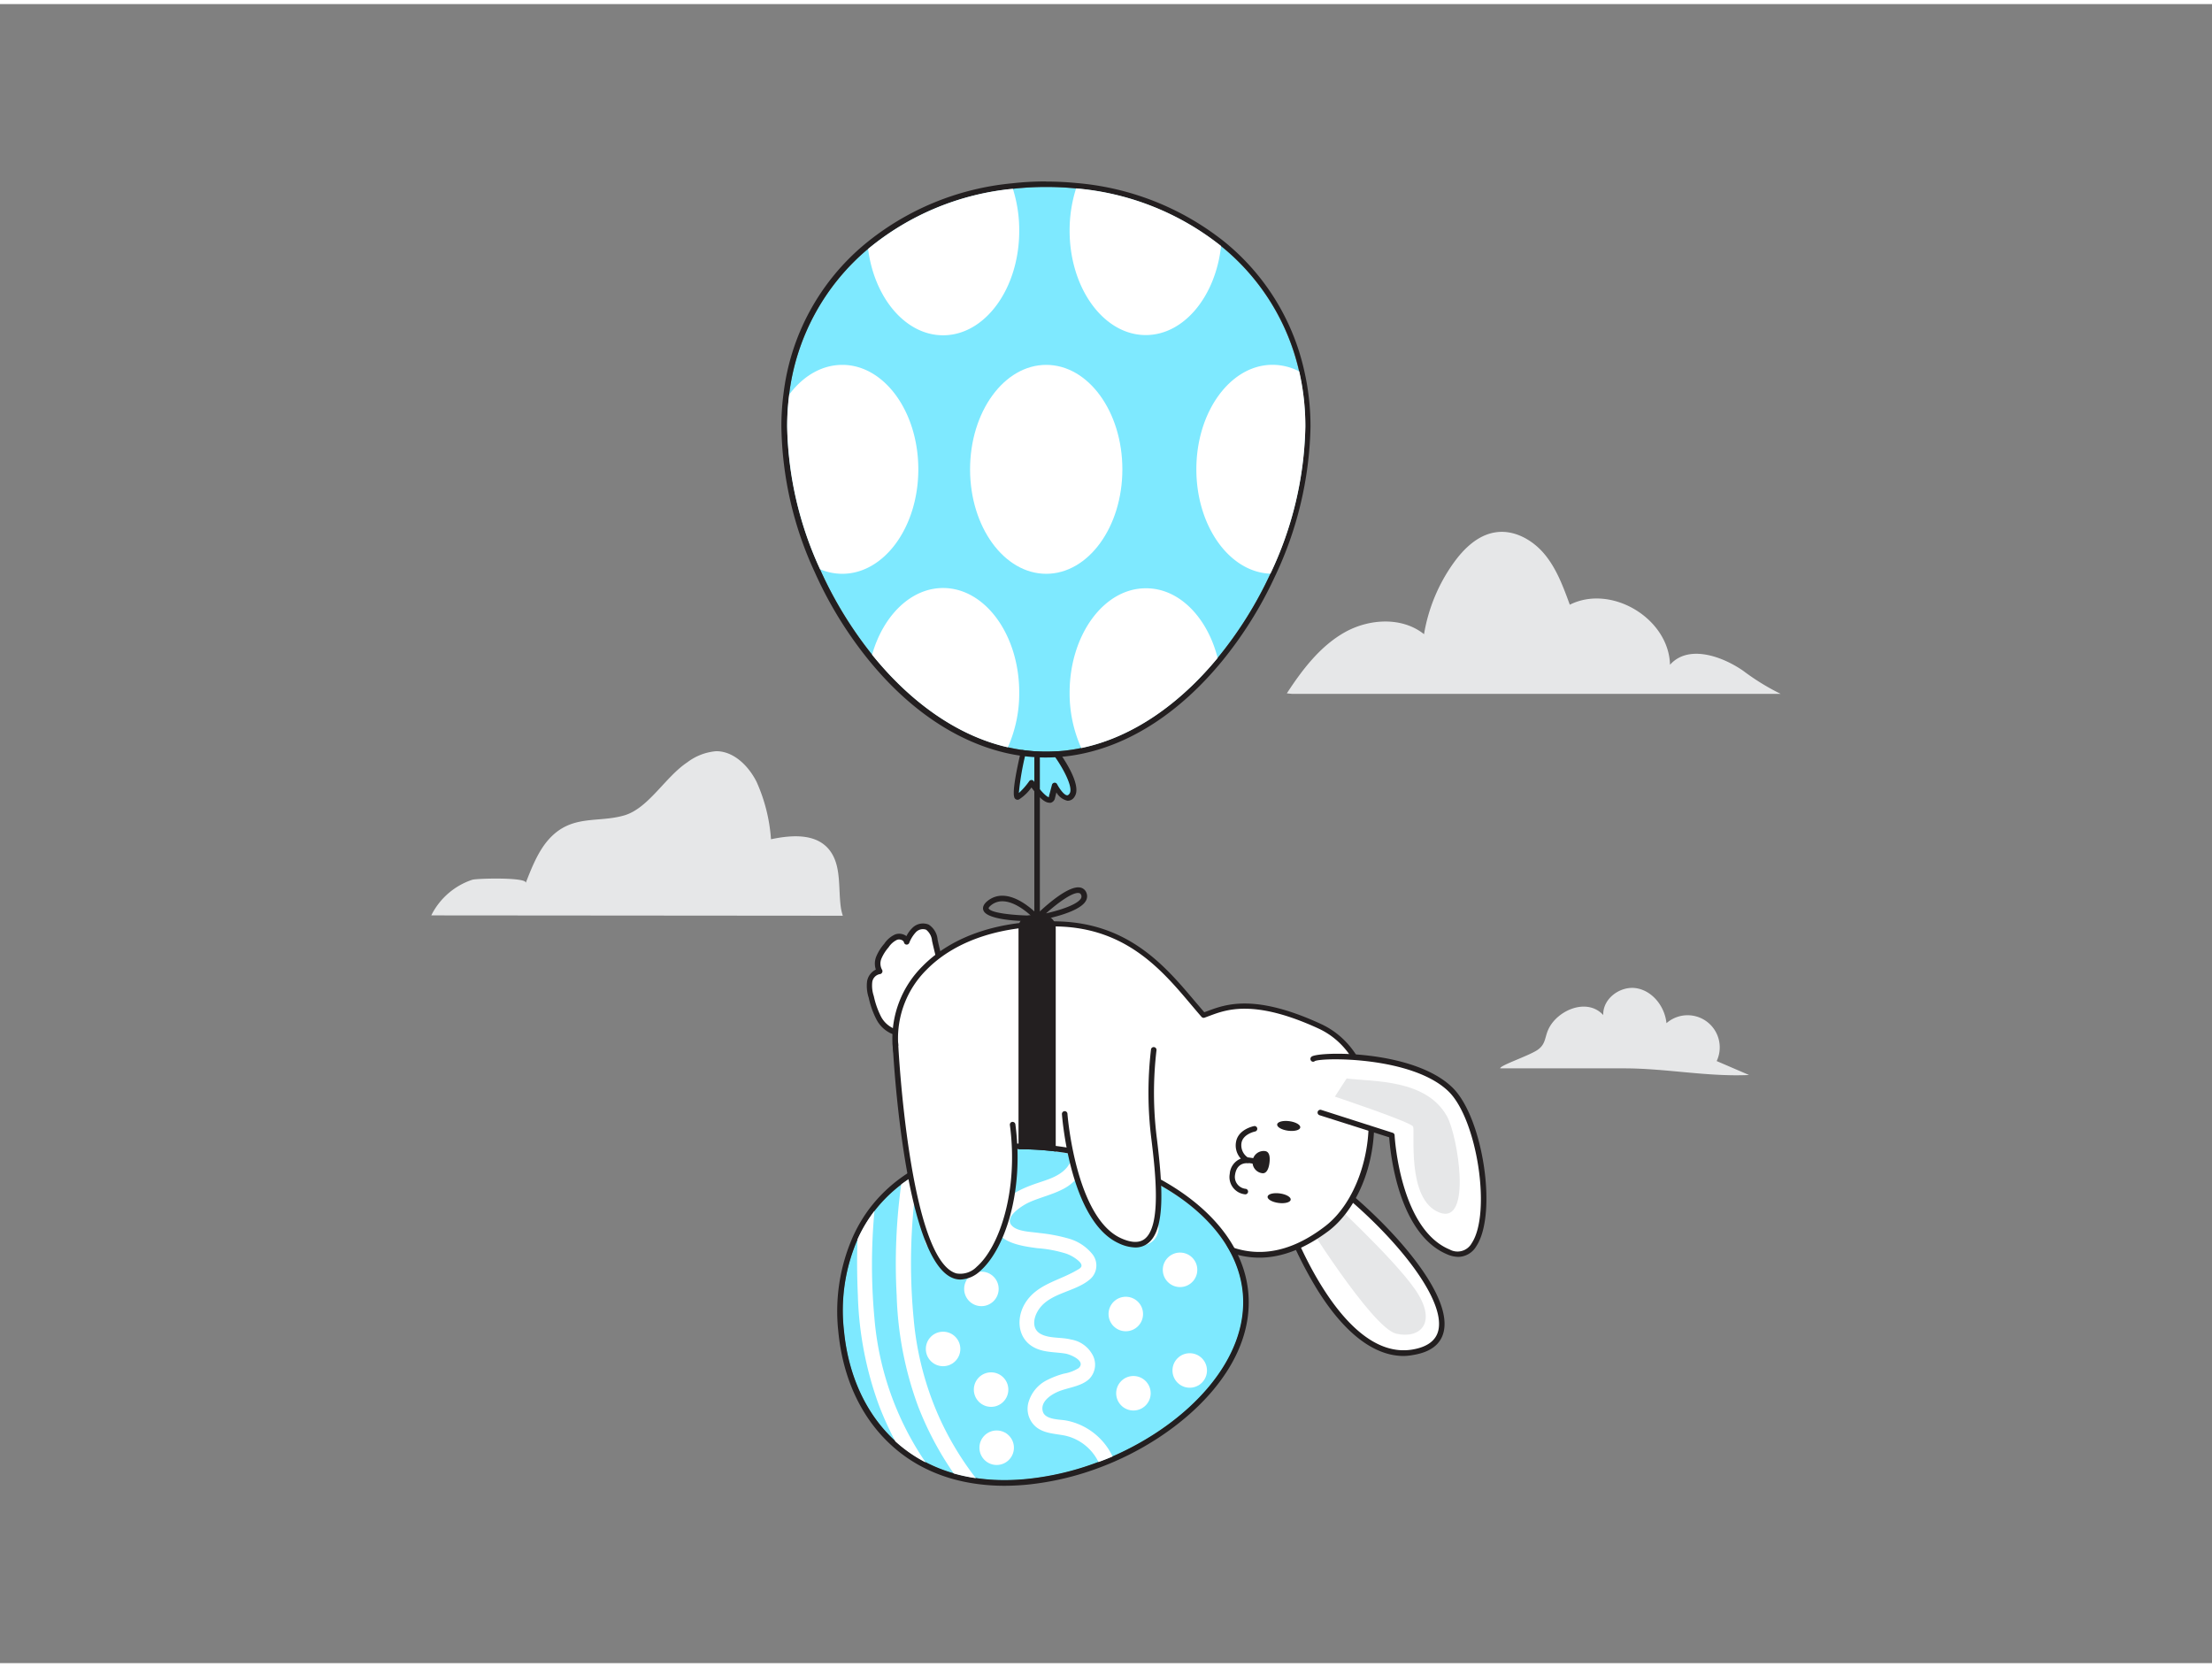 <svg xmlns="http://www.w3.org/2000/svg" viewBox="0 0 400 300" width="406" height="306" class="illustration styles_illustrationTablet__1DWOa"><rect x="0" y="0" width="400" height="300" fill="#808080" stroke="none"/><g id="_454_easter_balloon_flatline" data-name="#454_easter_balloon_flatline"><path d="M289.92,182.81c-.12-3,3.14-5.36,6.06-4.84s5.08,3.36,5.37,6.31a5.81,5.81,0,0,1,9.08,6.85l5.85,2.52c-7.53.35-15-1.2-22.55-1.2H271.29c-.13-.52,5.34-2.32,6.81-3.38s1.22-2.31,1.95-3.79C281.7,181.9,287,179.63,289.92,182.81Z" fill="#e6e7e8"></path><path d="M169,169.31a3.22,3.22,0,0,0-1.34-2.37,2.18,2.18,0,0,0-2.36.48,6.37,6.37,0,0,0-1.37,2.15,1.46,1.46,0,0,0-1.93-.84,4.21,4.21,0,0,0-1.77,1.53,7.91,7.91,0,0,0-1.38,2.2,2.73,2.73,0,0,0,.19,2.49,2.2,2.2,0,0,0-1.81,1.85,6.41,6.41,0,0,0,.28,2.74,15.82,15.82,0,0,0,1.34,3.81,5.25,5.25,0,0,0,3,2.56c2,.55,4.08-.55,5.58-2C172.32,179.33,170.27,175,169,169.31Z" fill="#fff"></path><path d="M163,186.56a4.45,4.45,0,0,1-1.23-.17,5.66,5.66,0,0,1-3.29-2.8,15.75,15.75,0,0,1-1.39-3.92,6.82,6.82,0,0,1-.29-3,2.91,2.91,0,0,1,1.58-2.08,3.41,3.41,0,0,1,.06-2.33,8.39,8.39,0,0,1,1.46-2.34,4.68,4.68,0,0,1,2-1.7,2.2,2.2,0,0,1,1.77.16,2,2,0,0,1,.24.16,5.4,5.4,0,0,1,1.11-1.52,2.7,2.7,0,0,1,2.93-.56,3.6,3.6,0,0,1,1.6,2.72c.17.81.36,1.59.55,2.35,1.13,4.61,2.1,8.59-2.26,12.73A7.59,7.59,0,0,1,163,186.56Zm-.4-17.42a1.1,1.1,0,0,0-.37.06,3.76,3.76,0,0,0-1.55,1.37,7.61,7.61,0,0,0-1.3,2.06,2.3,2.3,0,0,0,.13,2,.5.5,0,0,1,0,.5.5.5,0,0,1-.42.28,1.71,1.71,0,0,0-1.36,1.44,5.91,5.91,0,0,0,.28,2.53,15.08,15.08,0,0,0,1.29,3.68,4.79,4.79,0,0,0,2.69,2.33c2.2.61,4.31-1.1,5.11-1.86,3.94-3.75,3.07-7.29,2-11.78-.19-.76-.38-1.55-.56-2.37h0a2.86,2.86,0,0,0-1.07-2,1.74,1.74,0,0,0-1.81.41,6,6,0,0,0-1.25,2,.5.5,0,0,1-.51.28.49.49,0,0,1-.43-.39.64.64,0,0,0-.32-.39A1.27,1.27,0,0,0,162.58,169.14Z" fill="#231f20"></path><path d="M232.23,218.91s9.32,27.2,23.23,24.91-2.52-22.37-17.17-32.69" fill="#fff"></path><path d="M253.83,244.46c-5.34,0-10.71-4.1-15.63-12a75.34,75.34,0,0,1-6.45-13.42.51.51,0,0,1,.31-.64.51.51,0,0,1,.64.32c.09.26,9.32,26.76,22.68,24.58,2.7-.45,4.29-1.62,4.72-3.48,1.48-6.47-10.46-20.12-22.1-28.31a.5.5,0,0,1-.12-.7.49.49,0,0,1,.69-.12c10.55,7.43,24.24,21.76,22.5,29.36-.52,2.29-2.38,3.72-5.53,4.23A9.88,9.88,0,0,1,253.83,244.46Z" fill="#231f20"></path><path d="M239.22,215s12.57,11.49,16.68,17.43,1,9-3.41,8S235.41,219,235.41,219Z" fill="#e6e7e8"></path><path d="M238.61,184.79c-13.16-6-18.09-2.89-21-2-5.52-6.26-12-16-26.1-16.51-19.25-.62-30.27,9.7-29.63,21.62s20.86,23.48,20.86,23.48,28.77,12.27,32.25,9.19c.39-.35,10.22,12.18,25,.74C250.06,213.56,251.72,190.82,238.61,184.79Z" fill="#fff"></path><path d="M227.74,226.68q-6.31,0-12.32-5.16l-.4-.34c-4.58,2.46-29.57-8.07-32.47-9.31C181.67,211.36,162,200,161.39,188a18.45,18.45,0,0,1,5.41-14c5.46-5.58,14.23-8.48,24.74-8.12,12.7.41,19.25,8.18,24.52,14.42l1.71,2,.69-.25c3.16-1.17,8.43-3.14,20.36,2.35h0c5.32,2.44,8.69,7.69,9.5,14.79,1,8.88-2.28,18.17-8,22.61C236.05,225,231.85,226.68,227.74,226.68ZM215,220.08c.27,0,.58.26,1.07.69,7.5,6.44,15.45,6.5,23.62.18,5.39-4.17,8.6-13.3,7.64-21.71-.77-6.73-3.94-11.7-8.92-14h0c-11.56-5.31-16.59-3.44-19.6-2.32-.38.14-.72.27-1,.37a.5.5,0,0,1-.53-.15c-.63-.71-1.27-1.48-1.94-2.27-5.14-6.09-11.54-13.67-23.8-14.07-10.19-.32-18.72,2.45-24,7.83a17.47,17.47,0,0,0-5.13,13.26c.62,11.51,20.41,23,20.61,23.07,11,4.67,29.3,11.34,31.67,9.25A.48.48,0,0,1,215,220.08Z" fill="#231f20"></path><path d="M186.41,165.31h2.27a1.73,1.73,0,0,1,1.73,1.73V211.9a0,0,0,0,1,0,0h-5.73a0,0,0,0,1,0,0V167A1.73,1.73,0,0,1,186.41,165.31Z" fill="#231f20"></path><path d="M190.41,212.4h-5.73a.5.5,0,0,1-.5-.5V167a2.23,2.23,0,0,1,2.23-2.23h2.27a2.23,2.23,0,0,1,2.23,2.23V211.9A.51.51,0,0,1,190.41,212.4Zm-5.23-1h4.73V167a1.24,1.24,0,0,0-1.23-1.23h-2.27a1.23,1.23,0,0,0-1.23,1.23Z" fill="#231f20"></path><path d="M185.62,266.73a37.39,37.39,0,0,1-9.15-.17,31.26,31.26,0,0,1-4-.85,27.18,27.18,0,0,1-5.06-2,25.61,25.61,0,0,1-5.48-3.8c-5.39-4.89-8.56-12-9.33-20a32.25,32.25,0,0,1,2.48-16.56,25.51,25.51,0,0,1,3.06-5.12h0a26.1,26.1,0,0,1,8-6.83,34.56,34.56,0,0,1,13.83-4.11,51.18,51.18,0,0,1,13.84.64c.92.17,1.84.36,2.75.57,14.45,3.39,27.07,12.56,28.22,24.48,1.16,12.08-9.76,23.61-23.53,29.64-.84.36-1.69.71-2.55,1A50.59,50.59,0,0,1,185.62,266.73Z" fill="#7ee9ff"></path><path d="M184.41,207.07a52.51,52.51,0,0,1,9.34.85c.92.17,1.84.36,2.75.57,14.45,3.39,27.07,12.56,28.22,24.48,1.16,12.08-9.76,23.61-23.53,29.64-.84.36-1.69.71-2.55,1a50.59,50.59,0,0,1-13,3.09c-1.37.13-2.7.2-4,.2a34.2,34.2,0,0,1-5.15-.37,31.26,31.26,0,0,1-4-.85,27.18,27.18,0,0,1-5.06-2,25.61,25.61,0,0,1-5.48-3.8c-5.39-4.89-8.56-12-9.33-20a32.25,32.25,0,0,1,2.48-16.56,25.51,25.51,0,0,1,3.06-5.12h0a26.1,26.1,0,0,1,8-6.83,34.56,34.56,0,0,1,13.83-4.11c1.48-.14,3-.21,4.5-.21m0-1c-1.55,0-3.1.07-4.6.22a35.62,35.62,0,0,0-14.23,4.23,27,27,0,0,0-8.2,7,.39.39,0,0,0-.08.1,26.79,26.79,0,0,0-3.14,5.27A33.45,33.45,0,0,0,151.59,240c.82,8.53,4.16,15.67,9.66,20.66a26.35,26.35,0,0,0,5.7,3.95,28.74,28.74,0,0,0,5.23,2.06,32.21,32.21,0,0,0,4.15.88,36.39,36.39,0,0,0,5.29.38c1.33,0,2.71-.07,4.1-.2A51.7,51.7,0,0,0,199,264.58c.84-.32,1.72-.67,2.6-1.06,12.93-5.65,25.4-17.32,24.12-30.64-1.26-13.12-15.46-22.19-29-25.36-.91-.22-1.86-.41-2.8-.58a53.35,53.35,0,0,0-9.52-.87Z" fill="#231f20"></path><path d="M198.64,263.64a8.86,8.86,0,0,0-6-4.77c-1.78-.37-3.71-.35-5.21-1.51a4.29,4.29,0,0,1-1.36-4.79,6.49,6.49,0,0,1,3.29-3.76,15.83,15.83,0,0,1,3-1.15,7.39,7.39,0,0,0,2.68-1c1.43-1.28-1.49-2.49-2.37-2.63-1.76-.29-3.57-.19-5.25-.91-3.31-1.42-3.8-5.21-2.11-8.09,2.08-3.53,6.09-4.13,9.38-6.06.34-.2.89-.44.88-.86s-.46-.79-.71-1a6.89,6.89,0,0,0-2-1.14,22.85,22.85,0,0,0-5.25-1c-2.91-.39-8.06-1.05-7.7-5.1.35-3.76,4.46-5.58,7.55-6.63,1.82-.62,3.93-1.19,5.28-2.66a3.84,3.84,0,0,0,1.09-2.62c.92.17,1.84.36,2.75.57a8.21,8.21,0,0,1-4.31,5.73c-2,1.05-4.16,1.51-6.18,2.42-1.13.51-4.66,2.66-3.1,4.22C184,222,186.52,222,188,222.23a30.25,30.25,0,0,1,5.25,1,8.45,8.45,0,0,1,4.29,2.82,3.28,3.28,0,0,1-.43,4.54c-2.81,2.42-7.62,2.41-9.53,5.89-.75,1.36-.94,3.15.62,4s3.7.55,5.46,1a5.43,5.43,0,0,1,3.86,2.69,3.68,3.68,0,0,1-.53,4.42c-1.38,1.33-3.6,1.54-5.33,2.19-1.39.52-3.57,1.82-3.1,3.67.39,1.55,3,1.46,4.18,1.67a11.54,11.54,0,0,1,4.62,1.95,11.75,11.75,0,0,1,3.83,4.56C200.35,263,199.5,263.32,198.64,263.64Z" fill="#fff"></path><path d="M176.47,266.56a31.26,31.26,0,0,1-4-.85A58,58,0,0,1,166,253.5a63.17,63.17,0,0,1-3.85-19.95,105.72,105.72,0,0,1,.82-20.12,26.19,26.19,0,0,1,3.12-2c-.38,2-.66,4.08-.87,6.14a105.47,105.47,0,0,0,0,20.18,55.52,55.52,0,0,0,4.58,17.71A54.66,54.66,0,0,0,176.47,266.56Z" fill="#fff"></path><path d="M167.4,263.72a25.61,25.61,0,0,1-5.48-3.8,58.39,58.39,0,0,1-2.94-6.44,62.9,62.9,0,0,1-3.85-19.95c-.15-3.38-.19-6.78-.06-10.18a25.51,25.51,0,0,1,3.06-5.12,105.42,105.42,0,0,0,0,19.46,54.23,54.23,0,0,0,9.24,26Z" fill="#fff"></path><circle cx="177.47" cy="232.33" r="3.12" fill="#fff"></circle><circle cx="170.28" cy="222.88" r="3.12" fill="#fff"></circle><circle cx="170.54" cy="243.19" r="3.12" fill="#fff"></circle><circle cx="203.58" cy="236.87" r="3.12" fill="#fff"></circle><circle cx="179.22" cy="250.54" r="3.12" fill="#fff"></circle><circle cx="215.14" cy="247.08" r="3.12" fill="#fff"></circle><circle cx="213.39" cy="228.88" r="3.12" fill="#fff"></circle><circle cx="206.39" cy="221.34" r="3.12" fill="#fff"></circle><circle cx="180.23" cy="261.05" r="3.12" fill="#fff"></circle><circle cx="204.96" cy="251.2" r="3.12" fill="#fff"></circle><path d="M192.5,200.69s1.41,19,10,22.93,7.35-8.76,6.23-18.32a65.44,65.44,0,0,1-.09-16.18" fill="#fff"></path><path d="M205.28,224.84a7.44,7.44,0,0,1-3-.77c-8.72-4-10.19-22.55-10.25-23.34a.51.51,0,0,1,.47-.54.5.5,0,0,1,.53.47c0,.18,1.48,18.77,9.67,22.5,1.83.83,3.25.89,4.23.18,3.14-2.29,2-12.11,1.29-18a66.79,66.79,0,0,1-.08-16.32.49.49,0,0,1,.57-.41.51.51,0,0,1,.42.57,65.76,65.76,0,0,0,.08,16.05c1,8.23,1.64,16.47-1.69,18.9A3.65,3.65,0,0,1,205.28,224.84Z" fill="#231f20"></path><path d="M161.89,187.93s2,39.59,10.9,42.09c5.35,1.49,12.47-11.08,10.31-27.39" fill="#fff"></path><path d="M173.68,230.64a4,4,0,0,1-1-.14c-9.18-2.57-11.18-40.92-11.26-42.55a.5.5,0,0,1,.48-.52.49.49,0,0,1,.52.47c0,.4,2,39.26,10.53,41.63a4.13,4.13,0,0,0,3.67-1.2c4.09-3.56,7.59-13.75,6-25.64a.5.5,0,0,1,.43-.56.51.51,0,0,1,.56.43c1.64,12.36-2,22.7-6.35,26.52A5.52,5.52,0,0,1,173.68,230.64Z" fill="#231f20"></path><ellipse cx="233.03" cy="202.85" rx="0.87" ry="2.11" transform="translate(1.33 407.22) rotate(-82.45)" fill="#231f20"></ellipse><ellipse cx="231.3" cy="215.92" rx="0.87" ry="2.11" transform="translate(-13.13 416.85) rotate(-82.45)" fill="#231f20"></ellipse><path d="M228.25,211.41a2,2,0,0,1,.52-4c.76.1.93,1,.79,2.13S229,211.51,228.25,211.41Z" fill="#231f20"></path><path d="M225.17,215.22h-.08a3.14,3.14,0,0,1-2.71-3.7,3.18,3.18,0,0,1,2-2.75,3.53,3.53,0,0,1-.87-3c.39-2.31,3.14-2.85,3.26-2.88a.5.5,0,0,1,.58.4.5.5,0,0,1-.4.58s-2.18.44-2.45,2.07a2.66,2.66,0,0,0,1.3,2.72.52.52,0,0,1,.24.59.49.49,0,0,1-.53.35c-.18,0-1.84-.1-2.17,2.07a2.17,2.17,0,0,0,1.89,2.56.5.5,0,0,1-.08,1Z" fill="#231f20"></path><path d="M226.81,209.7h-.06l-1.05-.14a.51.51,0,0,1-.43-.56.5.5,0,0,1,.56-.43l1,.14a.51.51,0,0,1,.43.56A.51.51,0,0,1,226.81,209.7Z" fill="#231f20"></path><path d="M185.92,165.82c-2.63,0-7.17-.39-8-1.76-.21-.35-.39-1.07.73-1.94,3.93-3,9,2.54,9.25,2.78a.46.46,0,0,1,.12.43.51.51,0,0,1-.28.36A8,8,0,0,1,185.92,165.82Zm-4.65-3.58a3.19,3.19,0,0,0-2,.67c-.39.31-.53.53-.49.62.44.93,5.41,1.28,7.63,1.29C185.32,163.84,183.25,162.24,181.27,162.24Z" fill="#231f20"></path><path d="M187.54,165.73a.49.49,0,0,1-.44-.27.5.5,0,0,1,.09-.58c.58-.58,5.7-5.61,8.14-5.13a1.47,1.47,0,0,1,1.11.9,1.66,1.66,0,0,1-.07,1.49c-1.24,2.28-8,3.46-8.75,3.59Zm7.41-5c-1.25,0-3.82,1.93-5.79,3.69,2.6-.58,5.72-1.61,6.33-2.73a.68.68,0,0,0,0-.62.47.47,0,0,0-.38-.32Z" fill="#231f20"></path><path d="M185.07,135.19s-2,8.65-1,8.17a10.67,10.67,0,0,0,2.47-2.55s3.12,4.65,3.67,2.57l.56-2.08s1.88,3.63,3.12,1.69-3.08-7.8-3.08-7.8Z" fill="#7ee9ff"></path><path d="M189.71,144.41c-1,0-2.37-1.62-3.19-2.75a8.13,8.13,0,0,1-2.23,2.15.61.61,0,0,1-.67-.07c-.24-.19-.87-.69,1-8.66a.51.51,0,0,1,.49-.39h5.74a.49.49,0,0,1,.4.21c.76,1,4.46,6.24,3.1,8.36a1.44,1.44,0,0,1-1.32.8,3.12,3.12,0,0,1-2-1.51l-.25,1a1.07,1.07,0,0,1-.85.89Zm-3.17-4.1h0a.5.5,0,0,1,.41.22c1,1.52,2.31,2.88,2.73,2.88h0s0-.06,0-.16l.55-2.08a.51.51,0,0,1,.43-.37.48.48,0,0,1,.5.27c.41.79,1.27,2,1.82,2,.06,0,.22,0,.44-.33.71-1.11-1.24-4.71-2.92-7h-5.08a49,49,0,0,0-1.18,6.92,13,13,0,0,0,1.84-2.09A.51.51,0,0,1,186.54,140.31Zm-2.21,2.76Z" fill="#231f20"></path><path d="M236.05,76.43A64.64,64.64,0,0,1,229.73,103a71,71,0,0,1-9.54,15.23c-6.76,8.2-15.27,14.34-24.66,16.29a30.83,30.83,0,0,1-13.28-.13c-9.37-2.13-17.85-8.43-24.55-16.75a71.6,71.6,0,0,1-9.42-15.45,64.24,64.24,0,0,1-5.95-25.77,44.51,44.51,0,0,1,.37-5.83A40.82,40.82,0,0,1,157,44.24,48.23,48.23,0,0,1,183.16,33.4a54.57,54.57,0,0,1,6-.33c1.83,0,3.63.09,5.4.26a48.68,48.68,0,0,1,26.22,10.42,40.72,40.72,0,0,1,14.13,22.68A44.48,44.48,0,0,1,236.05,76.43Z" fill="#7ee9ff"></path><path d="M189.19,33.07c1.83,0,3.63.09,5.4.26a48.68,48.68,0,0,1,26.22,10.42,40.72,40.72,0,0,1,14.13,22.68,44.48,44.48,0,0,1,1.11,10A64.64,64.64,0,0,1,229.73,103a71,71,0,0,1-9.54,15.23c-6.76,8.2-15.27,14.34-24.66,16.29a30.83,30.83,0,0,1-13.28-.13c-9.37-2.13-17.85-8.43-24.55-16.75a71.6,71.6,0,0,1-9.42-15.45,64.24,64.24,0,0,1-5.95-25.77,44.51,44.51,0,0,1,.37-5.83A40.82,40.82,0,0,1,157,44.24,48.23,48.23,0,0,1,183.16,33.4a54.57,54.57,0,0,1,6-.33m0-1a54,54,0,0,0-6.14.34,49,49,0,0,0-26.72,11.07,41.61,41.61,0,0,0-14.62,27,44.12,44.12,0,0,0-.38,6,64.82,64.82,0,0,0,6,26.18,71.8,71.8,0,0,0,9.55,15.67c7.34,9.12,16,15,25.11,17.1a31.93,31.93,0,0,0,13.7.13c9.09-1.89,17.81-7.64,25.23-16.63a71.71,71.71,0,0,0,9.67-15.45,65.93,65.93,0,0,0,6.42-27,45.22,45.22,0,0,0-1.14-10.22A41.69,41.69,0,0,0,221.44,43a49.52,49.52,0,0,0-26.76-10.64c-1.83-.18-3.67-.27-5.49-.27Z" fill="#231f20"></path><path d="M187.54,167.26a.5.5,0,0,1-.5-.5V136.29a.51.51,0,0,1,.5-.5.5.5,0,0,1,.5.5v30.47A.5.5,0,0,1,187.54,167.26Z" fill="#231f20"></path><path d="M166.06,84.13c0,10.43-6.16,18.89-13.76,18.89a10.39,10.39,0,0,1-4-.82,64.24,64.24,0,0,1-5.95-25.77,44.51,44.51,0,0,1,.37-5.83c2.48-3.32,5.86-5.36,9.6-5.36C159.9,65.24,166.06,73.7,166.06,84.13Z" fill="#fff"></path><ellipse cx="189.19" cy="84.13" rx="13.77" ry="18.89" fill="#fff"></ellipse><path d="M184.31,41c0,10.43-6.17,18.89-13.77,18.89-6.78,0-12.43-6.74-13.56-15.61A48.23,48.23,0,0,1,183.16,33.4,24.84,24.84,0,0,1,184.31,41Z" fill="#fff"></path><path d="M220.81,43.75c-1,9.11-6.71,16.1-13.62,16.1-7.6,0-13.77-8.46-13.77-18.89a25,25,0,0,1,1.17-7.63A48.68,48.68,0,0,1,220.81,43.75Z" fill="#fff"></path><path d="M220.19,118.24c-6.76,8.2-15.27,14.34-24.66,16.29a24.13,24.13,0,0,1-2.11-10c0-10.43,6.17-18.89,13.77-18.89C213.2,105.59,218.31,110.87,220.19,118.24Z" fill="#fff"></path><path d="M184.31,124.48a24,24,0,0,1-2.06,9.92c-9.37-2.13-17.85-8.43-24.55-16.75,2-7.06,7-12.06,12.84-12.06C178.14,105.59,184.31,114.05,184.31,124.48Z" fill="#fff"></path><path d="M236.05,76.43A64.64,64.64,0,0,1,229.73,103c-7.42-.27-13.39-8.62-13.39-18.88,0-10.43,6.17-18.89,13.77-18.89a10.52,10.52,0,0,1,4.83,1.19A44.48,44.48,0,0,1,236.05,76.43Z" fill="#fff"></path><path d="M237.54,190.7c.72-.66,17.87-1.27,24.85,5.6s9,33.23-.43,29.34-10.24-21.09-10.24-21.09l-12.93-4.13" fill="#fff"></path><path d="M263.74,226.54a5.19,5.19,0,0,1-2-.44c-8.94-3.7-10.35-18.63-10.53-21.18l-12.6-4a.51.51,0,0,1-.33-.63.51.51,0,0,1,.63-.33l12.93,4.14a.49.49,0,0,1,.35.45c0,.17.94,16.92,9.94,20.65a2.94,2.94,0,0,0,4-1.13c3.58-5.41,1-22.31-4.14-27.4-6.49-6.39-22.82-6.21-24.22-5.54a.47.47,0,0,1-.68-.05.52.52,0,0,1,.06-.73c1.11-1,18.49-1.34,25.54,5.61,5.52,5.44,8.12,22.85,4.27,28.66A3.85,3.85,0,0,1,263.74,226.54Z" fill="#231f20"></path><path d="M241.39,197.56s13.69,4.58,14.13,5.4-1.27,13.18,4.74,15.55,3.35-13.86,1.42-17.36c-3.75-6.78-13.28-6.27-18.17-6.87Z" fill="#e6e7e8"></path><path d="M152.41,164.85a8.83,8.83,0,0,1-.37-1.58c-.42-3.12,0-6.57-1.38-9.25-2.18-4.21-7.22-3.84-11.24-3a30.45,30.45,0,0,0-2.62-10.41c-1.58-3.1-4.31-5.54-7.31-5.51a10,10,0,0,0-5.19,2c-4,2.65-7,8.28-11.36,9.59-4.81,1.43-9.53-.25-13.66,4.3-1.93,2.13-3.1,5.08-4.22,7.95.43-1.09-8.88-.85-9.67-.59a12.78,12.78,0,0,0-7.27,6.18c-.05.09-.08.17-.13.26Z" fill="#e6e7e8"></path><path d="M322,124.73a42,42,0,0,1-6.79-4.18c-4-2.76-10-4.72-13.22-1.08-.21-8.39-10.63-14.63-18.12-10.86-1.17-3.2-2.37-6.47-4.53-9.09s-5.53-4.52-8.89-4c-3.18.47-5.7,2.9-7.57,5.5a30.85,30.85,0,0,0-5.37,12.92c-4-3.2-10-2.81-14.41-.3s-7.63,6.75-10.4,11l.91.09Z" fill="#e6e7e8"></path></g></svg>